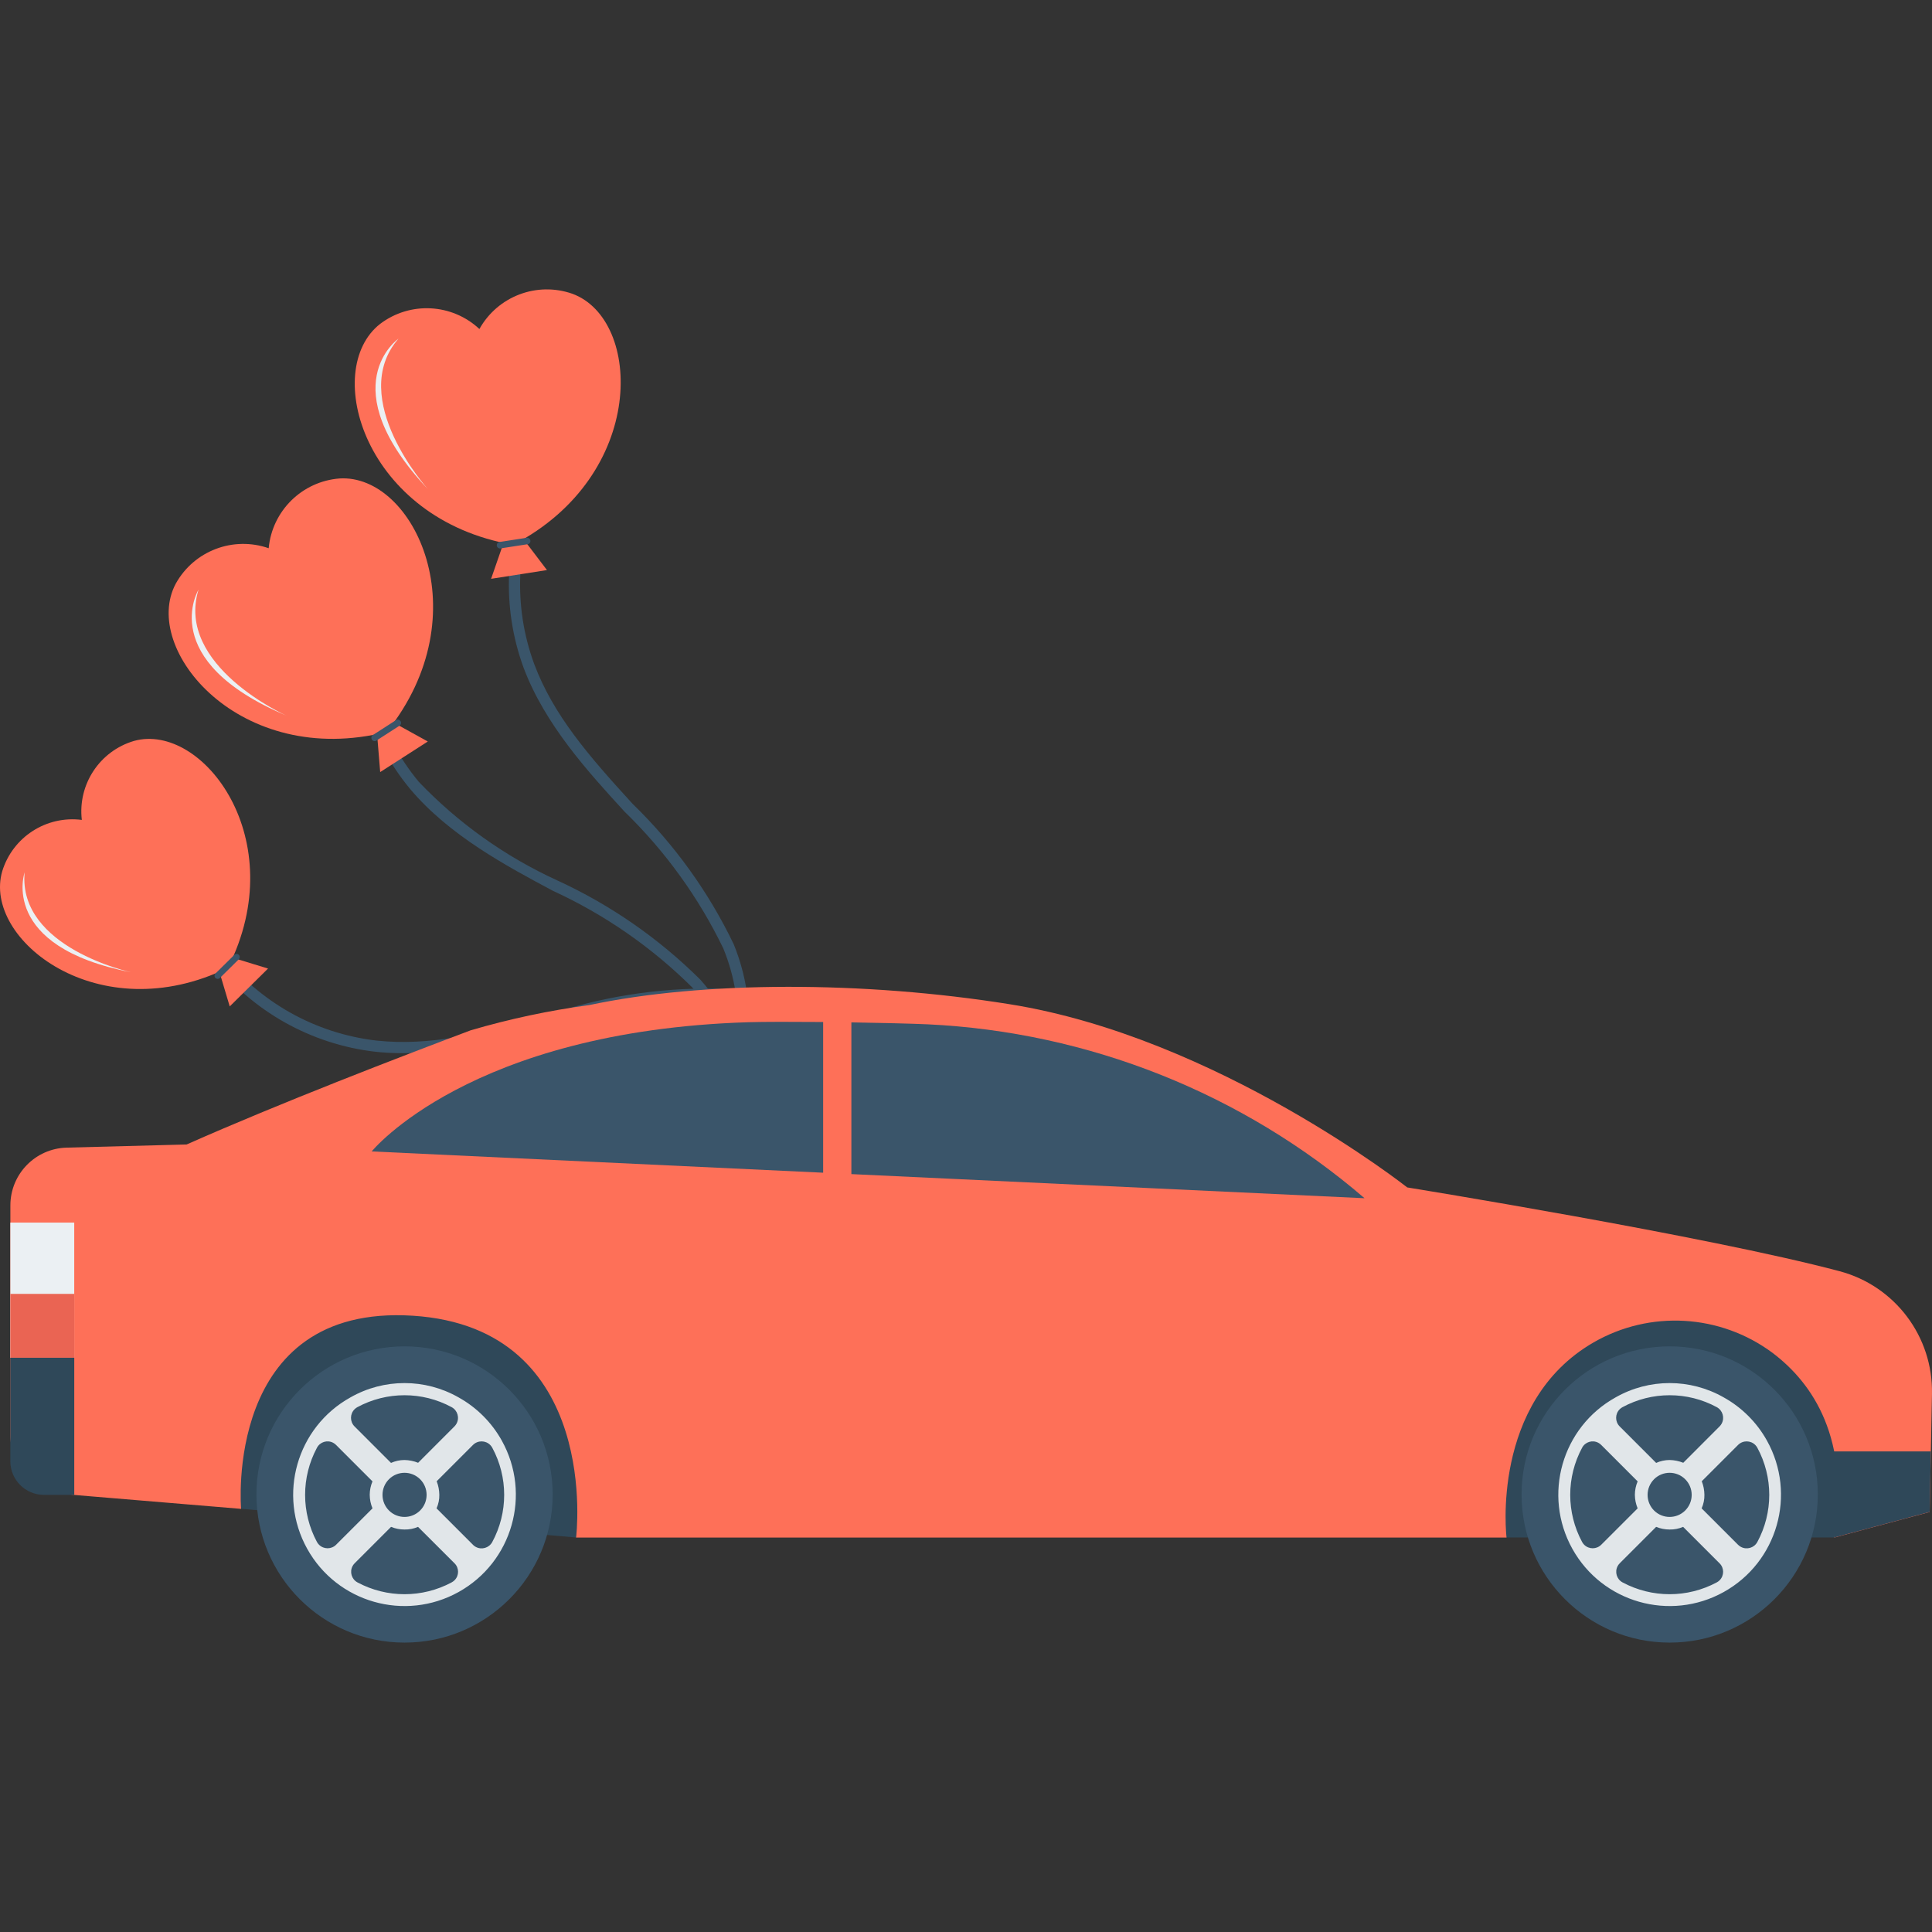 <svg id="Capa_1" enable-background="new 0 0 456.085 456.085" height="512" viewBox="0 0 456.085 456.085" width="512" xmlns="http://www.w3.org/2000/svg"><rect x="0" y="0" width="456.085" height="456.085" fill="#333333" stroke="none"/><g><g fill="#3a556a"><path d="m169.348 262.964-2-1.705c7.635-9.08 8.97-23.745 3.405-37.361-5.829-12.049-13.726-22.983-23.33-32.306l-.23-.25c-8.26-9.03-18.54-20.265-23.58-33.686-5.255-14.323-4.546-30.156 1.97-43.951l2.39 1.15c-6.208 13.142-6.883 28.226-1.875 41.871 4.5 12 12.74 21.56 23.05 32.826l.23.25c9.827 9.543 17.892 20.745 23.825 33.091 5.91 14.515 4.41 30.246-3.855 40.071z"/><path d="m175.068 270.314-2.5-.93c4.175-11.1.55-25.371-9.235-36.361-9.511-9.429-20.602-17.116-32.771-22.71-11.08-5.915-24.5-13.085-33.736-24.05-9.727-11.753-14.333-26.918-12.785-42.096l2.63.29c-1.47 14.459 2.919 28.904 12.185 40.101 9.32 9.757 20.408 17.653 32.676 23.27 12.553 5.761 23.99 13.693 33.786 23.43 10.44 11.711 14.265 27.056 9.75 39.056z"/><path d="m200.769 255.894c-4.67-10.91-17.16-18.71-31.821-19.87-13.394-.223-26.723 1.906-39.381 6.29-12.08 3.395-26.706 7.53-41.001 5.965-15.156-1.759-28.973-9.524-38.356-21.555l2.1-1.615c8.94 11.464 22.105 18.861 36.546 20.535 12.735 1.37 25-1.675 39.691-5.795 13.05-4.52 26.793-6.708 40.601-6.465 15.63 1.24 29.001 9.665 34.051 21.465z"/></g><path d="m41.255 340.595 15.64 15.58 79.082 6.775s20.32-5.475 20.5-6.815-9-51.351-11.405-53.151-58.621-7.805-60.001-7.805-31.411 9.405-31.411 9.405z" fill="#2f4859"/><path d="m322.131 351.391 33.516 11.56h77.391l18.231-20.831-18.426-35.935-52.496-6.98-31.425 11.76z" fill="#2f4859"/><circle cx="394.162" cy="352.801" fill="#3a556a" r="34.966"/><path d="m406.923 329.885c-7.916-4.512-17.625-4.512-25.541 0-12.686 7.053-17.252 23.054-10.199 35.74s23.054 17.252 35.74 10.199 17.252-23.054 10.199-35.74c-2.382-4.284-5.915-7.817-10.199-10.199zm-23.916 2.31c6.953-3.765 15.337-3.765 22.29 0 1.387.768 1.889 2.514 1.121 3.901-.126.228-.283.438-.466.624l-8.585 8.595c-1.024-.409-2.113-.631-3.215-.655-1.098.005-2.182.238-3.185.685l-8.615-8.615c-1.117-1.121-1.113-2.935.009-4.052.191-.19.409-.353.646-.483zm-5 32.466c-1.111 1.115-2.916 1.118-4.031.007-.196-.195-.363-.418-.495-.662-3.733-6.94-3.733-15.29 0-22.23.725-1.382 2.432-1.914 3.814-1.19.253.133.484.303.686.505l8.615 8.615c-.426.998-.648 2.07-.655 3.155.007 1.104.229 2.196.655 3.215zm12.455-15.455c2.035-2.034 5.334-2.033 7.368.002s2.033 5.334-.002 7.368c-2.034 2.033-5.332 2.033-7.366 0-2.024-2.041-2.021-5.332.005-7.37zm14.801 24.35c-6.945 3.715-15.286 3.715-22.23 0-1.384-.749-1.899-2.479-1.15-3.863.132-.243.298-.466.495-.662l8.585-8.585c1.01.416 2.093.628 3.185.625 1.094.021 2.18-.192 3.185-.625l8.615 8.615c1.103 1.104 1.102 2.893-.002 3.995-.2.2-.428.368-.678.5zm5.055-8.865-8.615-8.615c.454-1.01.678-2.108.655-3.215-.014-1.091-.226-2.17-.625-3.185l8.585-8.585c1.129-1.112 2.946-1.099 4.059.031.183.186.34.396.466.624 3.765 6.953 3.765 15.337 0 22.29-.765 1.385-2.508 1.888-3.893 1.123-.229-.127-.441-.284-.627-.468z" fill="#e1e6e9"/><circle cx="95.502" cy="352.801" fill="#3a556a" r="34.966"/><path d="m108.262 329.885c-7.916-4.512-17.625-4.512-25.54 0-12.686 7.053-17.252 23.054-10.199 35.74s23.054 17.252 35.739 10.199 17.252-23.054 10.199-35.74c-2.382-4.284-5.915-7.817-10.199-10.199zm-23.916 2.31c6.953-3.765 15.337-3.765 22.29 0 1.386.763 1.891 2.505 1.128 3.892-.128.232-.287.445-.473.634l-8.585 8.595c-1.024-.409-2.113-.631-3.215-.655-1.098.005-2.182.238-3.185.685l-8.615-8.615c-1.116-1.126-1.108-2.943.018-4.059.189-.188.404-.348.637-.477zm-5 32.466c-1.111 1.115-2.916 1.118-4.031.007-.196-.195-.363-.418-.495-.662-3.726-6.942-3.726-15.289 0-22.23.725-1.382 2.432-1.914 3.814-1.19.253.133.484.303.686.505l8.615 8.615c-.426.998-.648 2.07-.655 3.155.007 1.104.229 2.196.655 3.215zm12.47-15.455c2.035-2.034 5.334-2.033 7.368.002s2.033 5.334-.002 7.368c-2.034 2.033-5.332 2.033-7.366 0-2.025-2.04-2.025-5.331 0-7.37zm14.801 24.35c-6.945 3.715-15.286 3.715-22.23 0-1.384-.749-1.899-2.479-1.15-3.863.132-.243.298-.466.495-.662l8.585-8.585c1.01.416 2.093.628 3.185.625 1.094.021 2.18-.192 3.185-.625l8.63 8.615c1.098 1.105 1.092 2.89-.013 3.988-.205.204-.44.375-.697.507zm5.055-8.865-8.615-8.615c.454-1.01.678-2.108.655-3.215-.014-1.091-.226-2.17-.625-3.185l8.585-8.585c1.132-1.113 2.952-1.098 4.066.034.182.185.338.394.464.621 3.76 6.955 3.76 15.336 0 22.29-.762 1.39-2.507 1.898-3.897 1.136-.236-.129-.453-.291-.643-.481z" fill="#e1e6e9"/><path d="m434.273 300.095c-31.346-8.34-102.067-19.78-102.067-19.78s-44.926-35.451-93.887-43.256c-34.391-5.5-72.316-5.5-99.192.205-9.47 1.275-18.831 3.266-28.001 5.955-16.45 6.185-45.036 17.18-67.071 26.956l-28.316.745c-7.396.195-13.29 6.247-13.29 13.645v54.251c0 7.132 5.375 13.117 12.465 13.88l42.001 3.5s-4.2-48.441 40.531-45.596 38.551 52.371 38.551 52.371h219.649s-3.88-31.966 20.535-46.061c13.309-7.678 29.907-6.717 42.241 2.445 9.65 7.28 18.365 20.375 14.615 43.616l22.5-6.03.54-27.851c.288-13.537-8.719-25.514-21.804-28.995z" fill="#fe7058"/><path d="m194.318 241.263v35.576l-106.572-5.025s23.035-28.436 88.867-30.501c3.705-.11 10.475-.11 17.705-.05z" fill="#3a556a"/><path d="m322.126 282.864-121.142-5.695v-35.811c7.22.11 14.085.28 18 .45 37.995 1.81 74.297 16.26 103.142 41.056z" fill="#3a556a"/><path d="m2.44 288.614h15.085v31.916h-15.085z" fill="#ebf0f3"/><path d="m2.44 305.445h15.085v15.085h-15.085z" fill="#ea6453"/><path d="m455.809 342.635h-23.386l.615 20.316 22.491-6.03z" fill="#2f4859"/><path d="m2.44 320.53v24.43c.003 4.38 3.555 7.93 7.935 7.93h7.155v-32.36z" fill="#2f4859"/><path d="m135.122 69.35c-8.367-2.937-17.633.575-21.95 8.32-6.479-6.053-16.375-6.562-23.44-1.205-13.88 10.865-3.715 46.141 31.426 52.141 31.62-16.46 30.505-53.161 13.964-59.256z" fill="#fe7058"/><path d="m119.532 126.256-3.6 10.385 13.19-2.065-7.15-9.415z" fill="#fe7058"/><path d="m124.547 128.476-6.5 1c-.428 0-.775-.347-.775-.775 0-.339.221-.639.545-.74l6.475-1c.421-.078.826.199.904.62.079.421-.199.825-.62.904-.013.002-.026.005-.039.006z" fill="#3a556a"/><path d="m94.066 79.945s-16 11.14 6.95 35.531c.001 0-19.235-21.34-6.95-35.531z" fill="#ebf0f3"/><path d="m80.151 112.951c-8.842.685-15.904 7.64-16.725 16.47-8.372-2.924-17.634.605-21.935 8.36-8.32 15.54 15.225 43.716 49.796 35.001 22.285-27.805 6.455-60.931-11.136-59.831z" fill="#fe7058"/><path d="m88.851 171.307.9 10.955 11.236-7.215-10.346-5.725z" fill="#fe7058"/><path d="m94.316 171.312-5.5 3.545c-.378.207-.852.068-1.059-.31-.186-.341-.093-.767.219-1l5.5-3.54c.36-.232.841-.128 1.073.233s.128.84-.233 1.072z" fill="#3a556a"/><path d="m46.861 139.211s-10.13 16.65 20.7 29.701c0 0-26.211-11.76-20.7-29.701z" fill="#ebf0f3"/><path d="m31.625 174.912c-8.092 2.391-13.289 10.259-12.31 18.64-8.375-1.073-16.306 4.039-18.785 12.11-4.715 16.115 22.785 37.716 53.286 22.805 15.255-30.309-6-58.05-22.191-53.555z" fill="#fe7058"/><path d="m51.236 227.553 2.995 10.03 9.045-8.94-10.765-3.29z" fill="#fe7058"/><path d="m56.346 226.483-4.44 4.39c-.291.287-.76.284-1.048-.008-.287-.291-.284-.76.007-1.048l4.44-4.385c.275-.303.743-.326 1.045-.051.303.275.326.743.051 1.045-.017.021-.035.04-.055.057z" fill="#3a556a"/><path d="m5.815 205.938s-6.155 17.5 25.135 23.585c-.02 0-26.755-5.79-25.135-23.585z" fill="#ebf0f3"/></g></svg>